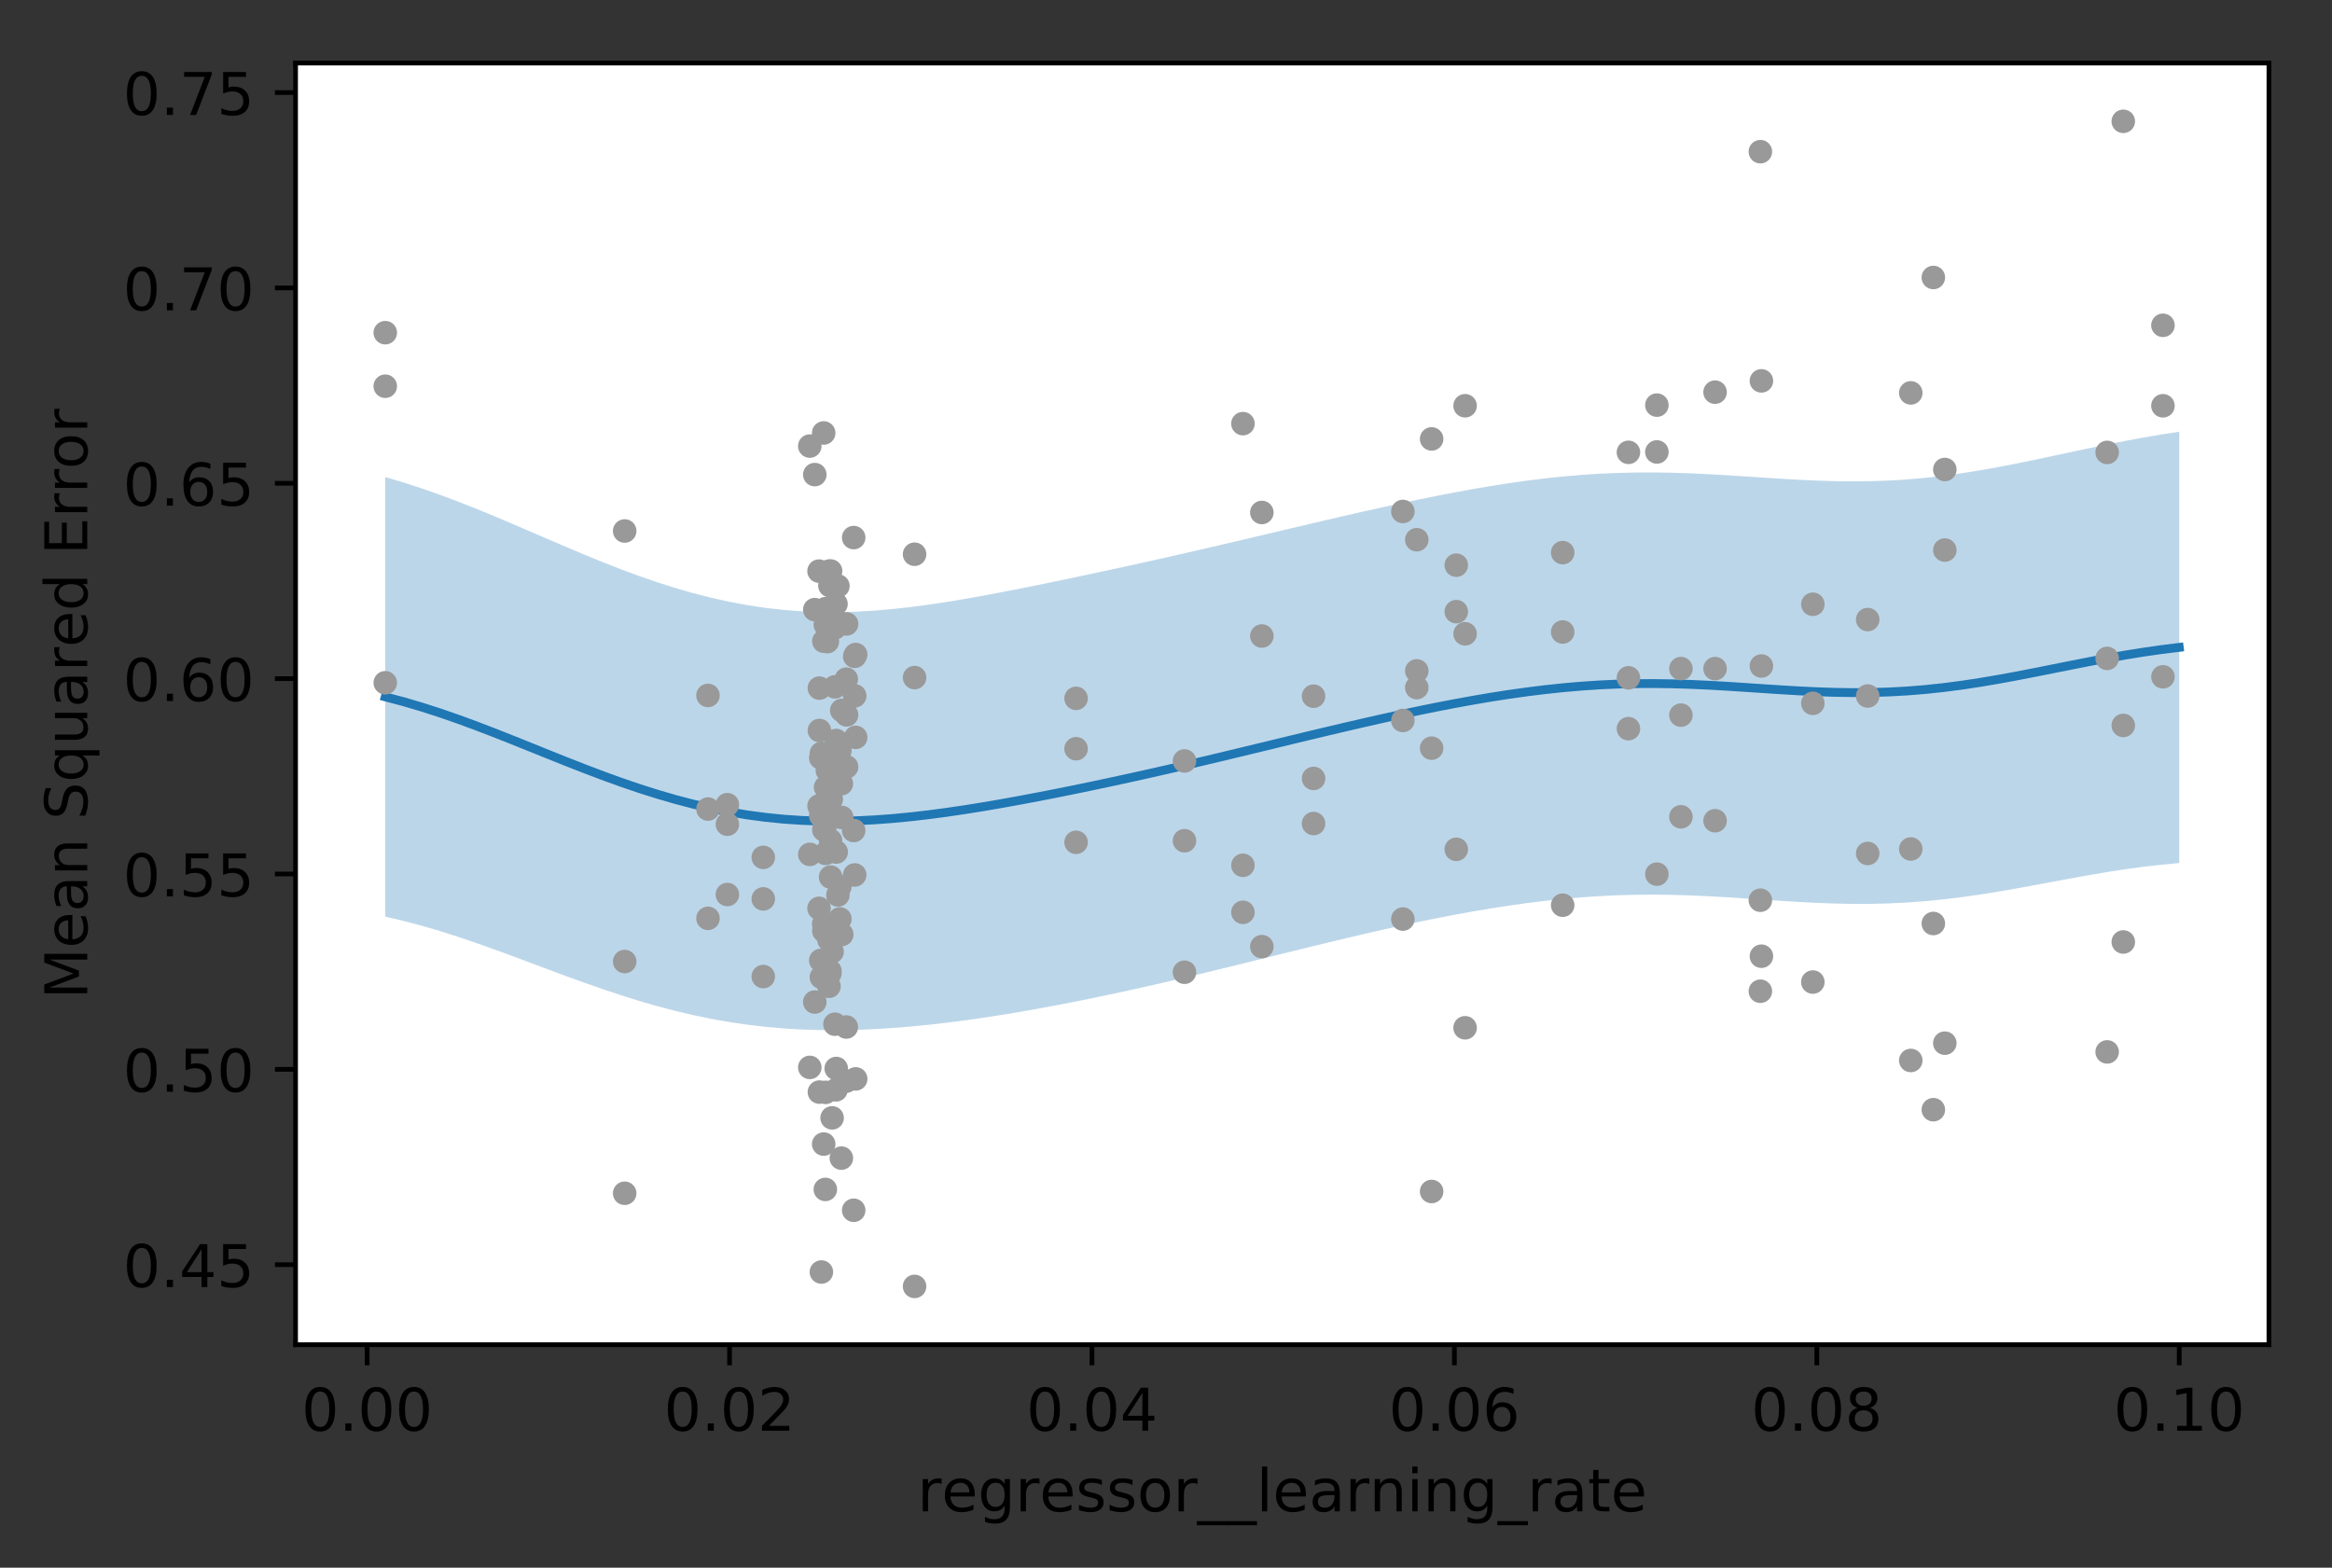 <?xml version="1.0" encoding="utf-8" standalone="no"?>
<!DOCTYPE svg PUBLIC "-//W3C//DTD SVG 1.1//EN"
  "http://www.w3.org/Graphics/SVG/1.1/DTD/svg11.dtd">
<!-- Created with matplotlib (https://matplotlib.org/) -->
<svg height="265.974pt" version="1.1" viewBox="0 0 395.644 265.974" width="395.644pt" xmlns="http://www.w3.org/2000/svg" xmlns:xlink="http://www.w3.org/1999/xlink">
 <rect x="0" y="0" width="395.644" height="265.974" fill="#333333" stroke="none"/>
 <defs>
  <style type="text/css">
*{stroke-linecap:butt;stroke-linejoin:round;}
  </style>
 </defs>
 <g id="figure_1">
  <g id="patch_1">
   <path d="M 0 265.974 
L 395.644 265.974 
L 395.644 0 
L 0 0 
z
" style="fill:none;"/>
  </g>
  <g id="axes_1">
   <g id="patch_2">
    <path d="M 50.144 228.14 
L 384.944 228.14 
L 384.944 10.7 
L 50.144 10.7 
z
" style="fill:#ffffff;"/>
   </g>
   <g id="PolyCollection_1">
    <path clip-path="url(#p67b099f89d)" d="M 65.362 155.52 
L 65.362 80.941 
L 68.436 81.851 
L 71.511 82.849 
L 74.585 83.928 
L 77.659 85.079 
L 80.734 86.293 
L 83.808 87.556 
L 86.883 88.856 
L 89.957 90.177 
L 93.031 91.504 
L 96.106 92.822 
L 99.18 94.116 
L 102.254 95.371 
L 105.329 96.575 
L 108.403 97.714 
L 111.478 98.777 
L 114.552 99.756 
L 117.626 100.642 
L 120.701 101.428 
L 123.775 102.109 
L 126.85 102.68 
L 129.924 103.14 
L 132.998 103.486 
L 136.073 103.72 
L 139.147 103.843 
L 142.221 103.86 
L 145.296 103.775 
L 148.37 103.596 
L 151.445 103.331 
L 154.519 102.99 
L 157.593 102.582 
L 160.668 102.118 
L 163.742 101.607 
L 166.816 101.059 
L 169.891 100.481 
L 172.965 99.88 
L 176.04 99.262 
L 179.114 98.63 
L 182.188 97.987 
L 185.263 97.336 
L 188.337 96.675 
L 191.412 96.007 
L 194.486 95.329 
L 197.56 94.642 
L 200.635 93.946 
L 203.709 93.24 
L 206.783 92.527 
L 209.858 91.806 
L 212.932 91.081 
L 216.007 90.353 
L 219.081 89.625 
L 222.155 88.899 
L 225.23 88.179 
L 228.304 87.468 
L 231.378 86.768 
L 234.453 86.083 
L 237.527 85.415 
L 240.602 84.767 
L 243.676 84.145 
L 246.75 83.55 
L 249.825 82.989 
L 252.899 82.465 
L 255.974 81.983 
L 259.048 81.549 
L 262.122 81.167 
L 265.197 80.842 
L 268.271 80.577 
L 271.345 80.376 
L 274.42 80.239 
L 277.494 80.167 
L 280.569 80.157 
L 283.643 80.204 
L 286.717 80.304 
L 289.792 80.447 
L 292.866 80.622 
L 295.94 80.818 
L 299.015 81.022 
L 302.089 81.22 
L 305.164 81.397 
L 308.238 81.539 
L 311.312 81.634 
L 314.387 81.669 
L 317.461 81.636 
L 320.535 81.527 
L 323.61 81.338 
L 326.684 81.067 
L 329.759 80.717 
L 332.833 80.292 
L 335.907 79.799 
L 338.982 79.249 
L 342.056 78.653 
L 345.131 78.023 
L 348.205 77.372 
L 351.279 76.714 
L 354.354 76.061 
L 357.428 75.426 
L 360.502 74.818 
L 363.577 74.248 
L 366.651 73.722 
L 369.726 73.245 
L 369.726 146.425 
L 369.726 146.425 
L 366.651 146.71 
L 363.577 147.066 
L 360.502 147.487 
L 357.428 147.964 
L 354.354 148.487 
L 351.279 149.041 
L 348.205 149.613 
L 345.131 150.187 
L 342.056 150.748 
L 338.982 151.28 
L 335.907 151.772 
L 332.833 152.21 
L 329.759 152.585 
L 326.684 152.89 
L 323.61 153.12 
L 320.535 153.273 
L 317.461 153.35 
L 314.387 153.356 
L 311.312 153.297 
L 308.238 153.183 
L 305.164 153.025 
L 302.089 152.837 
L 299.015 152.631 
L 295.94 152.423 
L 292.866 152.227 
L 289.792 152.054 
L 286.717 151.918 
L 283.643 151.827 
L 280.569 151.789 
L 277.494 151.81 
L 274.42 151.893 
L 271.345 152.039 
L 268.271 152.247 
L 265.197 152.515 
L 262.122 152.841 
L 259.048 153.221 
L 255.974 153.651 
L 252.899 154.128 
L 249.825 154.648 
L 246.75 155.208 
L 243.676 155.803 
L 240.602 156.431 
L 237.527 157.088 
L 234.453 157.77 
L 231.378 158.474 
L 228.304 159.197 
L 225.23 159.933 
L 222.155 160.682 
L 219.081 161.438 
L 216.007 162.198 
L 212.932 162.96 
L 209.858 163.719 
L 206.783 164.473 
L 203.709 165.217 
L 200.635 165.951 
L 197.56 166.669 
L 194.486 167.372 
L 191.412 168.056 
L 188.337 168.72 
L 185.263 169.362 
L 182.188 169.982 
L 179.114 170.577 
L 176.04 171.146 
L 172.965 171.687 
L 169.891 172.197 
L 166.816 172.673 
L 163.742 173.111 
L 160.668 173.509 
L 157.593 173.861 
L 154.519 174.164 
L 151.445 174.413 
L 148.37 174.602 
L 145.296 174.728 
L 142.221 174.785 
L 139.147 174.768 
L 136.073 174.671 
L 132.998 174.49 
L 129.924 174.222 
L 126.85 173.863 
L 123.775 173.412 
L 120.701 172.868 
L 117.626 172.231 
L 114.552 171.506 
L 111.478 170.696 
L 108.403 169.806 
L 105.329 168.845 
L 102.254 167.821 
L 99.18 166.746 
L 96.106 165.631 
L 93.031 164.491 
L 89.957 163.338 
L 86.883 162.19 
L 83.808 161.061 
L 80.734 159.968 
L 77.659 158.926 
L 74.585 157.948 
L 71.511 157.048 
L 68.436 156.236 
L 65.362 155.52 
z
" style="fill:#1f77b4;fill-opacity:0.3;"/>
   </g>
   <g id="matplotlib.axis_1">
    <g id="xtick_1">
     <g id="line2d_1">
      <defs>
       <path d="M 0 0 
L 0 3.5 
" id="m88d7c83721" style="stroke:#000000;stroke-width:0.8;"/>
      </defs>
      <g>
       <use style="stroke:#000000;stroke-width:0.8;" x="62.288" xlink:href="#m88d7c83721" y="228.14"/>
      </g>
     </g>
     <g id="text_1">
      <!-- 0.00 -->
      <defs>
       <path d="M 31.781 66.406 
Q 24.172 66.406 20.328 58.906 
Q 16.5 51.422 16.5 36.375 
Q 16.5 21.391 20.328 13.891 
Q 24.172 6.391 31.781 6.391 
Q 39.453 6.391 43.281 13.891 
Q 47.125 21.391 47.125 36.375 
Q 47.125 51.422 43.281 58.906 
Q 39.453 66.406 31.781 66.406 
z
M 31.781 74.219 
Q 44.047 74.219 50.516 64.516 
Q 56.984 54.828 56.984 36.375 
Q 56.984 17.969 50.516 8.266 
Q 44.047 -1.422 31.781 -1.422 
Q 19.531 -1.422 13.062 8.266 
Q 6.594 17.969 6.594 36.375 
Q 6.594 54.828 13.062 64.516 
Q 19.531 74.219 31.781 74.219 
z
" id="DejaVuSans-48"/>
       <path d="M 10.688 12.406 
L 21 12.406 
L 21 0 
L 10.688 0 
z
" id="DejaVuSans-46"/>
      </defs>
      <g transform="translate(51.155 242.738)scale(0.1 -0.1)">
       <use xlink:href="#DejaVuSans-48"/>
       <use x="63.623" xlink:href="#DejaVuSans-46"/>
       <use x="95.41" xlink:href="#DejaVuSans-48"/>
       <use x="159.033" xlink:href="#DejaVuSans-48"/>
      </g>
     </g>
    </g>
    <g id="xtick_2">
     <g id="line2d_2">
      <g>
       <use style="stroke:#000000;stroke-width:0.8;" x="123.775" xlink:href="#m88d7c83721" y="228.14"/>
      </g>
     </g>
     <g id="text_2">
      <!-- 0.02 -->
      <defs>
       <path d="M 19.188 8.297 
L 53.609 8.297 
L 53.609 0 
L 7.328 0 
L 7.328 8.297 
Q 12.938 14.109 22.625 23.891 
Q 32.328 33.688 34.812 36.531 
Q 39.547 41.844 41.422 45.531 
Q 43.312 49.219 43.312 52.781 
Q 43.312 58.594 39.234 62.25 
Q 35.156 65.922 28.609 65.922 
Q 23.969 65.922 18.812 64.312 
Q 13.672 62.703 7.812 59.422 
L 7.812 69.391 
Q 13.766 71.781 18.938 73 
Q 24.125 74.219 28.422 74.219 
Q 39.75 74.219 46.484 68.547 
Q 53.219 62.891 53.219 53.422 
Q 53.219 48.922 51.531 44.891 
Q 49.859 40.875 45.406 35.406 
Q 44.188 33.984 37.641 27.219 
Q 31.109 20.453 19.188 8.297 
z
" id="DejaVuSans-50"/>
      </defs>
      <g transform="translate(112.642 242.738)scale(0.1 -0.1)">
       <use xlink:href="#DejaVuSans-48"/>
       <use x="63.623" xlink:href="#DejaVuSans-46"/>
       <use x="95.41" xlink:href="#DejaVuSans-48"/>
       <use x="159.033" xlink:href="#DejaVuSans-50"/>
      </g>
     </g>
    </g>
    <g id="xtick_3">
     <g id="line2d_3">
      <g>
       <use style="stroke:#000000;stroke-width:0.8;" x="185.263" xlink:href="#m88d7c83721" y="228.14"/>
      </g>
     </g>
     <g id="text_3">
      <!-- 0.04 -->
      <defs>
       <path d="M 37.797 64.312 
L 12.891 25.391 
L 37.797 25.391 
z
M 35.203 72.906 
L 47.609 72.906 
L 47.609 25.391 
L 58.016 25.391 
L 58.016 17.188 
L 47.609 17.188 
L 47.609 0 
L 37.797 0 
L 37.797 17.188 
L 4.891 17.188 
L 4.891 26.703 
z
" id="DejaVuSans-52"/>
      </defs>
      <g transform="translate(174.13 242.738)scale(0.1 -0.1)">
       <use xlink:href="#DejaVuSans-48"/>
       <use x="63.623" xlink:href="#DejaVuSans-46"/>
       <use x="95.41" xlink:href="#DejaVuSans-48"/>
       <use x="159.033" xlink:href="#DejaVuSans-52"/>
      </g>
     </g>
    </g>
    <g id="xtick_4">
     <g id="line2d_4">
      <g>
       <use style="stroke:#000000;stroke-width:0.8;" x="246.75" xlink:href="#m88d7c83721" y="228.14"/>
      </g>
     </g>
     <g id="text_4">
      <!-- 0.06 -->
      <defs>
       <path d="M 33.016 40.375 
Q 26.375 40.375 22.484 35.828 
Q 18.609 31.297 18.609 23.391 
Q 18.609 15.531 22.484 10.953 
Q 26.375 6.391 33.016 6.391 
Q 39.656 6.391 43.531 10.953 
Q 47.406 15.531 47.406 23.391 
Q 47.406 31.297 43.531 35.828 
Q 39.656 40.375 33.016 40.375 
z
M 52.594 71.297 
L 52.594 62.312 
Q 48.875 64.062 45.094 64.984 
Q 41.312 65.922 37.594 65.922 
Q 27.828 65.922 22.672 59.328 
Q 17.531 52.734 16.797 39.406 
Q 19.672 43.656 24.016 45.922 
Q 28.375 48.188 33.594 48.188 
Q 44.578 48.188 50.953 41.516 
Q 57.328 34.859 57.328 23.391 
Q 57.328 12.156 50.688 5.359 
Q 44.047 -1.422 33.016 -1.422 
Q 20.359 -1.422 13.672 8.266 
Q 6.984 17.969 6.984 36.375 
Q 6.984 53.656 15.188 63.938 
Q 23.391 74.219 37.203 74.219 
Q 40.922 74.219 44.703 73.484 
Q 48.484 72.75 52.594 71.297 
z
" id="DejaVuSans-54"/>
      </defs>
      <g transform="translate(235.618 242.738)scale(0.1 -0.1)">
       <use xlink:href="#DejaVuSans-48"/>
       <use x="63.623" xlink:href="#DejaVuSans-46"/>
       <use x="95.41" xlink:href="#DejaVuSans-48"/>
       <use x="159.033" xlink:href="#DejaVuSans-54"/>
      </g>
     </g>
    </g>
    <g id="xtick_5">
     <g id="line2d_5">
      <g>
       <use style="stroke:#000000;stroke-width:0.8;" x="308.238" xlink:href="#m88d7c83721" y="228.14"/>
      </g>
     </g>
     <g id="text_5">
      <!-- 0.08 -->
      <defs>
       <path d="M 31.781 34.625 
Q 24.75 34.625 20.719 30.859 
Q 16.703 27.094 16.703 20.516 
Q 16.703 13.922 20.719 10.156 
Q 24.75 6.391 31.781 6.391 
Q 38.812 6.391 42.859 10.172 
Q 46.922 13.969 46.922 20.516 
Q 46.922 27.094 42.891 30.859 
Q 38.875 34.625 31.781 34.625 
z
M 21.922 38.812 
Q 15.578 40.375 12.031 44.719 
Q 8.5 49.078 8.5 55.328 
Q 8.5 64.062 14.719 69.141 
Q 20.953 74.219 31.781 74.219 
Q 42.672 74.219 48.875 69.141 
Q 55.078 64.062 55.078 55.328 
Q 55.078 49.078 51.531 44.719 
Q 48 40.375 41.703 38.812 
Q 48.828 37.156 52.797 32.312 
Q 56.781 27.484 56.781 20.516 
Q 56.781 9.906 50.312 4.234 
Q 43.844 -1.422 31.781 -1.422 
Q 19.734 -1.422 13.25 4.234 
Q 6.781 9.906 6.781 20.516 
Q 6.781 27.484 10.781 32.312 
Q 14.797 37.156 21.922 38.812 
z
M 18.312 54.391 
Q 18.312 48.734 21.844 45.562 
Q 25.391 42.391 31.781 42.391 
Q 38.141 42.391 41.719 45.562 
Q 45.312 48.734 45.312 54.391 
Q 45.312 60.062 41.719 63.234 
Q 38.141 66.406 31.781 66.406 
Q 25.391 66.406 21.844 63.234 
Q 18.312 60.062 18.312 54.391 
z
" id="DejaVuSans-56"/>
      </defs>
      <g transform="translate(297.105 242.738)scale(0.1 -0.1)">
       <use xlink:href="#DejaVuSans-48"/>
       <use x="63.623" xlink:href="#DejaVuSans-46"/>
       <use x="95.41" xlink:href="#DejaVuSans-48"/>
       <use x="159.033" xlink:href="#DejaVuSans-56"/>
      </g>
     </g>
    </g>
    <g id="xtick_6">
     <g id="line2d_6">
      <g>
       <use style="stroke:#000000;stroke-width:0.8;" x="369.726" xlink:href="#m88d7c83721" y="228.14"/>
      </g>
     </g>
     <g id="text_6">
      <!-- 0.10 -->
      <defs>
       <path d="M 12.406 8.297 
L 28.516 8.297 
L 28.516 63.922 
L 10.984 60.406 
L 10.984 69.391 
L 28.422 72.906 
L 38.281 72.906 
L 38.281 8.297 
L 54.391 8.297 
L 54.391 0 
L 12.406 0 
z
" id="DejaVuSans-49"/>
      </defs>
      <g transform="translate(358.593 242.738)scale(0.1 -0.1)">
       <use xlink:href="#DejaVuSans-48"/>
       <use x="63.623" xlink:href="#DejaVuSans-46"/>
       <use x="95.41" xlink:href="#DejaVuSans-49"/>
       <use x="159.033" xlink:href="#DejaVuSans-48"/>
      </g>
     </g>
    </g>
    <g id="text_7">
     <!-- regressor__learning_rate -->
     <defs>
      <path d="M 41.109 46.297 
Q 39.594 47.172 37.812 47.578 
Q 36.031 48 33.891 48 
Q 26.266 48 22.188 43.047 
Q 18.109 38.094 18.109 28.812 
L 18.109 0 
L 9.078 0 
L 9.078 54.688 
L 18.109 54.688 
L 18.109 46.188 
Q 20.953 51.172 25.484 53.578 
Q 30.031 56 36.531 56 
Q 37.453 56 38.578 55.875 
Q 39.703 55.766 41.062 55.516 
z
" id="DejaVuSans-114"/>
      <path d="M 56.203 29.594 
L 56.203 25.203 
L 14.891 25.203 
Q 15.484 15.922 20.484 11.062 
Q 25.484 6.203 34.422 6.203 
Q 39.594 6.203 44.453 7.469 
Q 49.312 8.734 54.109 11.281 
L 54.109 2.781 
Q 49.266 0.734 44.188 -0.344 
Q 39.109 -1.422 33.891 -1.422 
Q 20.797 -1.422 13.156 6.188 
Q 5.516 13.812 5.516 26.812 
Q 5.516 40.234 12.766 48.109 
Q 20.016 56 32.328 56 
Q 43.359 56 49.781 48.891 
Q 56.203 41.797 56.203 29.594 
z
M 47.219 32.234 
Q 47.125 39.594 43.094 43.984 
Q 39.062 48.391 32.422 48.391 
Q 24.906 48.391 20.391 44.141 
Q 15.875 39.891 15.188 32.172 
z
" id="DejaVuSans-101"/>
      <path d="M 45.406 27.984 
Q 45.406 37.75 41.375 43.109 
Q 37.359 48.484 30.078 48.484 
Q 22.859 48.484 18.828 43.109 
Q 14.797 37.75 14.797 27.984 
Q 14.797 18.266 18.828 12.891 
Q 22.859 7.516 30.078 7.516 
Q 37.359 7.516 41.375 12.891 
Q 45.406 18.266 45.406 27.984 
z
M 54.391 6.781 
Q 54.391 -7.172 48.188 -13.984 
Q 42 -20.797 29.203 -20.797 
Q 24.469 -20.797 20.266 -20.094 
Q 16.062 -19.391 12.109 -17.922 
L 12.109 -9.188 
Q 16.062 -11.328 19.922 -12.344 
Q 23.781 -13.375 27.781 -13.375 
Q 36.625 -13.375 41.016 -8.766 
Q 45.406 -4.156 45.406 5.172 
L 45.406 9.625 
Q 42.625 4.781 38.281 2.391 
Q 33.938 0 27.875 0 
Q 17.828 0 11.672 7.656 
Q 5.516 15.328 5.516 27.984 
Q 5.516 40.672 11.672 48.328 
Q 17.828 56 27.875 56 
Q 33.938 56 38.281 53.609 
Q 42.625 51.219 45.406 46.391 
L 45.406 54.688 
L 54.391 54.688 
z
" id="DejaVuSans-103"/>
      <path d="M 44.281 53.078 
L 44.281 44.578 
Q 40.484 46.531 36.375 47.5 
Q 32.281 48.484 27.875 48.484 
Q 21.188 48.484 17.844 46.438 
Q 14.5 44.391 14.5 40.281 
Q 14.5 37.156 16.891 35.375 
Q 19.281 33.594 26.516 31.984 
L 29.594 31.297 
Q 39.156 29.25 43.188 25.516 
Q 47.219 21.781 47.219 15.094 
Q 47.219 7.469 41.188 3.016 
Q 35.156 -1.422 24.609 -1.422 
Q 20.219 -1.422 15.453 -0.562 
Q 10.688 0.297 5.422 2 
L 5.422 11.281 
Q 10.406 8.688 15.234 7.391 
Q 20.062 6.109 24.812 6.109 
Q 31.156 6.109 34.562 8.281 
Q 37.984 10.453 37.984 14.406 
Q 37.984 18.062 35.516 20.016 
Q 33.062 21.969 24.703 23.781 
L 21.578 24.516 
Q 13.234 26.266 9.516 29.906 
Q 5.812 33.547 5.812 39.891 
Q 5.812 47.609 11.281 51.797 
Q 16.75 56 26.812 56 
Q 31.781 56 36.172 55.266 
Q 40.578 54.547 44.281 53.078 
z
" id="DejaVuSans-115"/>
      <path d="M 30.609 48.391 
Q 23.391 48.391 19.188 42.75 
Q 14.984 37.109 14.984 27.297 
Q 14.984 17.484 19.156 11.844 
Q 23.344 6.203 30.609 6.203 
Q 37.797 6.203 41.984 11.859 
Q 46.188 17.531 46.188 27.297 
Q 46.188 37.016 41.984 42.703 
Q 37.797 48.391 30.609 48.391 
z
M 30.609 56 
Q 42.328 56 49.016 48.375 
Q 55.719 40.766 55.719 27.297 
Q 55.719 13.875 49.016 6.219 
Q 42.328 -1.422 30.609 -1.422 
Q 18.844 -1.422 12.172 6.219 
Q 5.516 13.875 5.516 27.297 
Q 5.516 40.766 12.172 48.375 
Q 18.844 56 30.609 56 
z
" id="DejaVuSans-111"/>
      <path d="M 50.984 -16.609 
L 50.984 -23.578 
L -0.984 -23.578 
L -0.984 -16.609 
z
" id="DejaVuSans-95"/>
      <path d="M 9.422 75.984 
L 18.406 75.984 
L 18.406 0 
L 9.422 0 
z
" id="DejaVuSans-108"/>
      <path d="M 34.281 27.484 
Q 23.391 27.484 19.188 25 
Q 14.984 22.516 14.984 16.5 
Q 14.984 11.719 18.141 8.906 
Q 21.297 6.109 26.703 6.109 
Q 34.188 6.109 38.703 11.406 
Q 43.219 16.703 43.219 25.484 
L 43.219 27.484 
z
M 52.203 31.203 
L 52.203 0 
L 43.219 0 
L 43.219 8.297 
Q 40.141 3.328 35.547 0.953 
Q 30.953 -1.422 24.312 -1.422 
Q 15.922 -1.422 10.953 3.297 
Q 6 8.016 6 15.922 
Q 6 25.141 12.172 29.828 
Q 18.359 34.516 30.609 34.516 
L 43.219 34.516 
L 43.219 35.406 
Q 43.219 41.609 39.141 45 
Q 35.062 48.391 27.688 48.391 
Q 23 48.391 18.547 47.266 
Q 14.109 46.141 10.016 43.891 
L 10.016 52.203 
Q 14.938 54.109 19.578 55.047 
Q 24.219 56 28.609 56 
Q 40.484 56 46.344 49.844 
Q 52.203 43.703 52.203 31.203 
z
" id="DejaVuSans-97"/>
      <path d="M 54.891 33.016 
L 54.891 0 
L 45.906 0 
L 45.906 32.719 
Q 45.906 40.484 42.875 44.328 
Q 39.844 48.188 33.797 48.188 
Q 26.516 48.188 22.312 43.547 
Q 18.109 38.922 18.109 30.906 
L 18.109 0 
L 9.078 0 
L 9.078 54.688 
L 18.109 54.688 
L 18.109 46.188 
Q 21.344 51.125 25.703 53.562 
Q 30.078 56 35.797 56 
Q 45.219 56 50.047 50.172 
Q 54.891 44.344 54.891 33.016 
z
" id="DejaVuSans-110"/>
      <path d="M 9.422 54.688 
L 18.406 54.688 
L 18.406 0 
L 9.422 0 
z
M 9.422 75.984 
L 18.406 75.984 
L 18.406 64.594 
L 9.422 64.594 
z
" id="DejaVuSans-105"/>
      <path d="M 18.312 70.219 
L 18.312 54.688 
L 36.812 54.688 
L 36.812 47.703 
L 18.312 47.703 
L 18.312 18.016 
Q 18.312 11.328 20.141 9.422 
Q 21.969 7.516 27.594 7.516 
L 36.812 7.516 
L 36.812 0 
L 27.594 0 
Q 17.188 0 13.234 3.875 
Q 9.281 7.766 9.281 18.016 
L 9.281 47.703 
L 2.688 47.703 
L 2.688 54.688 
L 9.281 54.688 
L 9.281 70.219 
z
" id="DejaVuSans-116"/>
     </defs>
     <g transform="translate(155.643 256.417)scale(0.1 -0.1)">
      <use xlink:href="#DejaVuSans-114"/>
      <use x="41.082" xlink:href="#DejaVuSans-101"/>
      <use x="102.605" xlink:href="#DejaVuSans-103"/>
      <use x="166.082" xlink:href="#DejaVuSans-114"/>
      <use x="207.164" xlink:href="#DejaVuSans-101"/>
      <use x="268.688" xlink:href="#DejaVuSans-115"/>
      <use x="320.787" xlink:href="#DejaVuSans-115"/>
      <use x="372.887" xlink:href="#DejaVuSans-111"/>
      <use x="434.068" xlink:href="#DejaVuSans-114"/>
      <use x="475.182" xlink:href="#DejaVuSans-95"/>
      <use x="525.182" xlink:href="#DejaVuSans-95"/>
      <use x="575.182" xlink:href="#DejaVuSans-108"/>
      <use x="602.965" xlink:href="#DejaVuSans-101"/>
      <use x="664.488" xlink:href="#DejaVuSans-97"/>
      <use x="725.768" xlink:href="#DejaVuSans-114"/>
      <use x="766.865" xlink:href="#DejaVuSans-110"/>
      <use x="830.244" xlink:href="#DejaVuSans-105"/>
      <use x="858.027" xlink:href="#DejaVuSans-110"/>
      <use x="921.406" xlink:href="#DejaVuSans-103"/>
      <use x="984.883" xlink:href="#DejaVuSans-95"/>
      <use x="1034.883" xlink:href="#DejaVuSans-114"/>
      <use x="1075.996" xlink:href="#DejaVuSans-97"/>
      <use x="1137.275" xlink:href="#DejaVuSans-116"/>
      <use x="1176.484" xlink:href="#DejaVuSans-101"/>
     </g>
    </g>
   </g>
   <g id="matplotlib.axis_2">
    <g id="ytick_1">
     <g id="line2d_7">
      <defs>
       <path d="M 0 0 
L -3.5 0 
" id="mb6314d1a47" style="stroke:#000000;stroke-width:0.8;"/>
      </defs>
      <g>
       <use style="stroke:#000000;stroke-width:0.8;" x="50.144" xlink:href="#mb6314d1a47" y="214.571"/>
      </g>
     </g>
     <g id="text_8">
      <!-- 0.45 -->
      <defs>
       <path d="M 10.797 72.906 
L 49.516 72.906 
L 49.516 64.594 
L 19.828 64.594 
L 19.828 46.734 
Q 21.969 47.469 24.109 47.828 
Q 26.266 48.188 28.422 48.188 
Q 40.625 48.188 47.75 41.5 
Q 54.891 34.812 54.891 23.391 
Q 54.891 11.625 47.562 5.094 
Q 40.234 -1.422 26.906 -1.422 
Q 22.312 -1.422 17.547 -0.641 
Q 12.797 0.141 7.719 1.703 
L 7.719 11.625 
Q 12.109 9.234 16.797 8.062 
Q 21.484 6.891 26.703 6.891 
Q 35.156 6.891 40.078 11.328 
Q 45.016 15.766 45.016 23.391 
Q 45.016 31 40.078 35.438 
Q 35.156 39.891 26.703 39.891 
Q 22.75 39.891 18.812 39.016 
Q 14.891 38.141 10.797 36.281 
z
" id="DejaVuSans-53"/>
      </defs>
      <g transform="translate(20.878 218.37)scale(0.1 -0.1)">
       <use xlink:href="#DejaVuSans-48"/>
       <use x="63.623" xlink:href="#DejaVuSans-46"/>
       <use x="95.41" xlink:href="#DejaVuSans-52"/>
       <use x="159.033" xlink:href="#DejaVuSans-53"/>
      </g>
     </g>
    </g>
    <g id="ytick_2">
     <g id="line2d_8">
      <g>
       <use style="stroke:#000000;stroke-width:0.8;" x="50.144" xlink:href="#mb6314d1a47" y="181.426"/>
      </g>
     </g>
     <g id="text_9">
      <!-- 0.50 -->
      <g transform="translate(20.878 185.226)scale(0.1 -0.1)">
       <use xlink:href="#DejaVuSans-48"/>
       <use x="63.623" xlink:href="#DejaVuSans-46"/>
       <use x="95.41" xlink:href="#DejaVuSans-53"/>
       <use x="159.033" xlink:href="#DejaVuSans-48"/>
      </g>
     </g>
    </g>
    <g id="ytick_3">
     <g id="line2d_9">
      <g>
       <use style="stroke:#000000;stroke-width:0.8;" x="50.144" xlink:href="#mb6314d1a47" y="148.282"/>
      </g>
     </g>
     <g id="text_10">
      <!-- 0.55 -->
      <g transform="translate(20.878 152.081)scale(0.1 -0.1)">
       <use xlink:href="#DejaVuSans-48"/>
       <use x="63.623" xlink:href="#DejaVuSans-46"/>
       <use x="95.41" xlink:href="#DejaVuSans-53"/>
       <use x="159.033" xlink:href="#DejaVuSans-53"/>
      </g>
     </g>
    </g>
    <g id="ytick_4">
     <g id="line2d_10">
      <g>
       <use style="stroke:#000000;stroke-width:0.8;" x="50.144" xlink:href="#mb6314d1a47" y="115.138"/>
      </g>
     </g>
     <g id="text_11">
      <!-- 0.60 -->
      <g transform="translate(20.878 118.937)scale(0.1 -0.1)">
       <use xlink:href="#DejaVuSans-48"/>
       <use x="63.623" xlink:href="#DejaVuSans-46"/>
       <use x="95.41" xlink:href="#DejaVuSans-54"/>
       <use x="159.033" xlink:href="#DejaVuSans-48"/>
      </g>
     </g>
    </g>
    <g id="ytick_5">
     <g id="line2d_11">
      <g>
       <use style="stroke:#000000;stroke-width:0.8;" x="50.144" xlink:href="#mb6314d1a47" y="81.993"/>
      </g>
     </g>
     <g id="text_12">
      <!-- 0.65 -->
      <g transform="translate(20.878 85.792)scale(0.1 -0.1)">
       <use xlink:href="#DejaVuSans-48"/>
       <use x="63.623" xlink:href="#DejaVuSans-46"/>
       <use x="95.41" xlink:href="#DejaVuSans-54"/>
       <use x="159.033" xlink:href="#DejaVuSans-53"/>
      </g>
     </g>
    </g>
    <g id="ytick_6">
     <g id="line2d_12">
      <g>
       <use style="stroke:#000000;stroke-width:0.8;" x="50.144" xlink:href="#mb6314d1a47" y="48.849"/>
      </g>
     </g>
     <g id="text_13">
      <!-- 0.70 -->
      <defs>
       <path d="M 8.203 72.906 
L 55.078 72.906 
L 55.078 68.703 
L 28.609 0 
L 18.312 0 
L 43.219 64.594 
L 8.203 64.594 
z
" id="DejaVuSans-55"/>
      </defs>
      <g transform="translate(20.878 52.648)scale(0.1 -0.1)">
       <use xlink:href="#DejaVuSans-48"/>
       <use x="63.623" xlink:href="#DejaVuSans-46"/>
       <use x="95.41" xlink:href="#DejaVuSans-55"/>
       <use x="159.033" xlink:href="#DejaVuSans-48"/>
      </g>
     </g>
    </g>
    <g id="ytick_7">
     <g id="line2d_13">
      <g>
       <use style="stroke:#000000;stroke-width:0.8;" x="50.144" xlink:href="#mb6314d1a47" y="15.704"/>
      </g>
     </g>
     <g id="text_14">
      <!-- 0.75 -->
      <g transform="translate(20.878 19.503)scale(0.1 -0.1)">
       <use xlink:href="#DejaVuSans-48"/>
       <use x="63.623" xlink:href="#DejaVuSans-46"/>
       <use x="95.41" xlink:href="#DejaVuSans-55"/>
       <use x="159.033" xlink:href="#DejaVuSans-53"/>
      </g>
     </g>
    </g>
    <g id="text_15">
     <!-- Mean Squared Error -->
     <defs>
      <path d="M 9.812 72.906 
L 24.516 72.906 
L 43.109 23.297 
L 61.812 72.906 
L 76.516 72.906 
L 76.516 0 
L 66.891 0 
L 66.891 64.016 
L 48.094 14.016 
L 38.188 14.016 
L 19.391 64.016 
L 19.391 0 
L 9.812 0 
z
" id="DejaVuSans-77"/>
      <path id="DejaVuSans-32"/>
      <path d="M 53.516 70.516 
L 53.516 60.891 
Q 47.906 63.578 42.922 64.891 
Q 37.938 66.219 33.297 66.219 
Q 25.25 66.219 20.875 63.094 
Q 16.5 59.969 16.5 54.203 
Q 16.5 49.359 19.406 46.891 
Q 22.312 44.438 30.422 42.922 
L 36.375 41.703 
Q 47.406 39.594 52.656 34.297 
Q 57.906 29 57.906 20.125 
Q 57.906 9.516 50.797 4.047 
Q 43.703 -1.422 29.984 -1.422 
Q 24.812 -1.422 18.969 -0.25 
Q 13.141 0.922 6.891 3.219 
L 6.891 13.375 
Q 12.891 10.016 18.656 8.297 
Q 24.422 6.594 29.984 6.594 
Q 38.422 6.594 43.016 9.906 
Q 47.609 13.234 47.609 19.391 
Q 47.609 24.75 44.312 27.781 
Q 41.016 30.812 33.5 32.328 
L 27.484 33.5 
Q 16.453 35.688 11.516 40.375 
Q 6.594 45.062 6.594 53.422 
Q 6.594 63.094 13.406 68.656 
Q 20.219 74.219 32.172 74.219 
Q 37.312 74.219 42.625 73.281 
Q 47.953 72.359 53.516 70.516 
z
" id="DejaVuSans-83"/>
      <path d="M 14.797 27.297 
Q 14.797 17.391 18.875 11.75 
Q 22.953 6.109 30.078 6.109 
Q 37.203 6.109 41.297 11.75 
Q 45.406 17.391 45.406 27.297 
Q 45.406 37.203 41.297 42.844 
Q 37.203 48.484 30.078 48.484 
Q 22.953 48.484 18.875 42.844 
Q 14.797 37.203 14.797 27.297 
z
M 45.406 8.203 
Q 42.578 3.328 38.25 0.953 
Q 33.938 -1.422 27.875 -1.422 
Q 17.969 -1.422 11.734 6.484 
Q 5.516 14.406 5.516 27.297 
Q 5.516 40.188 11.734 48.094 
Q 17.969 56 27.875 56 
Q 33.938 56 38.25 53.625 
Q 42.578 51.266 45.406 46.391 
L 45.406 54.688 
L 54.391 54.688 
L 54.391 -20.797 
L 45.406 -20.797 
z
" id="DejaVuSans-113"/>
      <path d="M 8.5 21.578 
L 8.5 54.688 
L 17.484 54.688 
L 17.484 21.922 
Q 17.484 14.156 20.5 10.266 
Q 23.531 6.391 29.594 6.391 
Q 36.859 6.391 41.078 11.031 
Q 45.312 15.672 45.312 23.688 
L 45.312 54.688 
L 54.297 54.688 
L 54.297 0 
L 45.312 0 
L 45.312 8.406 
Q 42.047 3.422 37.719 1 
Q 33.406 -1.422 27.688 -1.422 
Q 18.266 -1.422 13.375 4.438 
Q 8.5 10.297 8.5 21.578 
z
M 31.109 56 
z
" id="DejaVuSans-117"/>
      <path d="M 45.406 46.391 
L 45.406 75.984 
L 54.391 75.984 
L 54.391 0 
L 45.406 0 
L 45.406 8.203 
Q 42.578 3.328 38.25 0.953 
Q 33.938 -1.422 27.875 -1.422 
Q 17.969 -1.422 11.734 6.484 
Q 5.516 14.406 5.516 27.297 
Q 5.516 40.188 11.734 48.094 
Q 17.969 56 27.875 56 
Q 33.938 56 38.25 53.625 
Q 42.578 51.266 45.406 46.391 
z
M 14.797 27.297 
Q 14.797 17.391 18.875 11.75 
Q 22.953 6.109 30.078 6.109 
Q 37.203 6.109 41.297 11.75 
Q 45.406 17.391 45.406 27.297 
Q 45.406 37.203 41.297 42.844 
Q 37.203 48.484 30.078 48.484 
Q 22.953 48.484 18.875 42.844 
Q 14.797 37.203 14.797 27.297 
z
" id="DejaVuSans-100"/>
      <path d="M 9.812 72.906 
L 55.906 72.906 
L 55.906 64.594 
L 19.672 64.594 
L 19.672 43.016 
L 54.391 43.016 
L 54.391 34.719 
L 19.672 34.719 
L 19.672 8.297 
L 56.781 8.297 
L 56.781 0 
L 9.812 0 
z
" id="DejaVuSans-69"/>
     </defs>
     <g transform="translate(14.798 169.49)rotate(-90)scale(0.1 -0.1)">
      <use xlink:href="#DejaVuSans-77"/>
      <use x="86.279" xlink:href="#DejaVuSans-101"/>
      <use x="147.803" xlink:href="#DejaVuSans-97"/>
      <use x="209.082" xlink:href="#DejaVuSans-110"/>
      <use x="272.461" xlink:href="#DejaVuSans-32"/>
      <use x="304.248" xlink:href="#DejaVuSans-83"/>
      <use x="367.725" xlink:href="#DejaVuSans-113"/>
      <use x="431.201" xlink:href="#DejaVuSans-117"/>
      <use x="494.58" xlink:href="#DejaVuSans-97"/>
      <use x="555.859" xlink:href="#DejaVuSans-114"/>
      <use x="596.941" xlink:href="#DejaVuSans-101"/>
      <use x="658.465" xlink:href="#DejaVuSans-100"/>
      <use x="721.941" xlink:href="#DejaVuSans-32"/>
      <use x="753.729" xlink:href="#DejaVuSans-69"/>
      <use x="816.912" xlink:href="#DejaVuSans-114"/>
      <use x="858.01" xlink:href="#DejaVuSans-114"/>
      <use x="899.092" xlink:href="#DejaVuSans-111"/>
      <use x="960.273" xlink:href="#DejaVuSans-114"/>
     </g>
    </g>
   </g>
   <g id="line2d_14">
    <path clip-path="url(#p67b099f89d)" d="M 65.362 118.23 
L 68.436 119.044 
L 71.511 119.949 
L 74.585 120.938 
L 77.659 122.002 
L 80.734 123.13 
L 83.808 124.309 
L 86.883 125.523 
L 89.957 126.758 
L 93.031 127.997 
L 96.106 129.227 
L 99.18 130.431 
L 102.254 131.596 
L 105.329 132.71 
L 108.403 133.76 
L 111.478 134.736 
L 114.552 135.631 
L 117.626 136.437 
L 120.701 137.148 
L 123.775 137.76 
L 126.85 138.272 
L 129.924 138.681 
L 132.998 138.988 
L 136.073 139.195 
L 139.147 139.305 
L 142.221 139.322 
L 145.296 139.252 
L 148.37 139.099 
L 151.445 138.872 
L 154.519 138.577 
L 157.593 138.221 
L 160.668 137.813 
L 163.742 137.359 
L 166.816 136.866 
L 169.891 136.339 
L 172.965 135.783 
L 176.04 135.204 
L 179.114 134.604 
L 182.188 133.985 
L 185.263 133.349 
L 188.337 132.697 
L 191.412 132.031 
L 194.486 131.35 
L 197.56 130.656 
L 200.635 129.948 
L 203.709 129.229 
L 206.783 128.5 
L 209.858 127.763 
L 212.932 127.02 
L 216.007 126.275 
L 219.081 125.531 
L 222.155 124.79 
L 225.23 124.056 
L 228.304 123.332 
L 231.378 122.621 
L 234.453 121.926 
L 237.527 121.251 
L 240.602 120.599 
L 243.676 119.974 
L 246.75 119.379 
L 249.825 118.819 
L 252.899 118.296 
L 255.974 117.817 
L 259.048 117.385 
L 262.122 117.004 
L 265.197 116.678 
L 268.271 116.412 
L 271.345 116.207 
L 274.42 116.066 
L 277.494 115.989 
L 280.569 115.973 
L 283.643 116.016 
L 286.717 116.111 
L 289.792 116.25 
L 292.866 116.424 
L 295.94 116.621 
L 299.015 116.827 
L 302.089 117.028 
L 305.164 117.211 
L 308.238 117.361 
L 311.312 117.466 
L 314.387 117.513 
L 317.461 117.493 
L 320.535 117.4 
L 323.61 117.229 
L 326.684 116.979 
L 329.759 116.651 
L 332.833 116.251 
L 335.907 115.786 
L 338.982 115.265 
L 342.056 114.7 
L 345.131 114.105 
L 348.205 113.492 
L 351.279 112.877 
L 354.354 112.274 
L 357.428 111.695 
L 360.502 111.152 
L 363.577 110.657 
L 366.651 110.216 
L 369.726 109.835 
" style="fill:none;stroke:#1f77b4;stroke-linecap:square;stroke-width:1.5;"/>
   </g>
   <g id="line2d_15">
    <defs>
     <path d="M 0 1.5 
C 0.398 1.5 0.779 1.342 1.061 1.061 
C 1.342 0.779 1.5 0.398 1.5 0 
C 1.5 -0.398 1.342 -0.779 1.061 -1.061 
C 0.779 -1.342 0.398 -1.5 0 -1.5 
C -0.398 -1.5 -0.779 -1.342 -1.061 -1.061 
C -1.342 -0.779 -1.5 -0.398 -1.5 0 
C -1.5 0.398 -1.342 0.779 -1.061 1.061 
C -0.779 1.342 -0.398 1.5 0 1.5 
z
" id="mf1955c2480" style="stroke:#999999;"/>
    </defs>
    <g clip-path="url(#p67b099f89d)">
     <use style="fill:#999999;stroke:#999999;" x="242.889" xlink:href="#mf1955c2480" y="202.15"/>
    </g>
   </g>
   <g id="line2d_16">
    <g clip-path="url(#p67b099f89d)">
     <use style="fill:#999999;stroke:#999999;" x="242.889" xlink:href="#mf1955c2480" y="74.468"/>
    </g>
   </g>
   <g id="line2d_17">
    <g clip-path="url(#p67b099f89d)">
     <use style="fill:#999999;stroke:#999999;" x="242.889" xlink:href="#mf1955c2480" y="126.934"/>
    </g>
   </g>
   <g id="line2d_18">
    <g clip-path="url(#p67b099f89d)">
     <use style="fill:#999999;stroke:#999999;" x="366.963" xlink:href="#mf1955c2480" y="55.191"/>
    </g>
   </g>
   <g id="line2d_19">
    <g clip-path="url(#p67b099f89d)">
     <use style="fill:#999999;stroke:#999999;" x="366.963" xlink:href="#mf1955c2480" y="68.845"/>
    </g>
   </g>
   <g id="line2d_20">
    <g clip-path="url(#p67b099f89d)">
     <use style="fill:#999999;stroke:#999999;" x="366.963" xlink:href="#mf1955c2480" y="114.828"/>
    </g>
   </g>
   <g id="line2d_21">
    <g clip-path="url(#p67b099f89d)">
     <use style="fill:#999999;stroke:#999999;" x="200.958" xlink:href="#mf1955c2480" y="142.641"/>
    </g>
   </g>
   <g id="line2d_22">
    <g clip-path="url(#p67b099f89d)">
     <use style="fill:#999999;stroke:#999999;" x="200.958" xlink:href="#mf1955c2480" y="164.951"/>
    </g>
   </g>
   <g id="line2d_23">
    <g clip-path="url(#p67b099f89d)">
     <use style="fill:#999999;stroke:#999999;" x="200.958" xlink:href="#mf1955c2480" y="129.106"/>
    </g>
   </g>
   <g id="line2d_24">
    <g clip-path="url(#p67b099f89d)">
     <use style="fill:#999999;stroke:#999999;" x="307.563" xlink:href="#mf1955c2480" y="166.616"/>
    </g>
   </g>
   <g id="line2d_25">
    <g clip-path="url(#p67b099f89d)">
     <use style="fill:#999999;stroke:#999999;" x="307.563" xlink:href="#mf1955c2480" y="119.328"/>
    </g>
   </g>
   <g id="line2d_26">
    <g clip-path="url(#p67b099f89d)">
     <use style="fill:#999999;stroke:#999999;" x="307.563" xlink:href="#mf1955c2480" y="102.521"/>
    </g>
   </g>
   <g id="line2d_27">
    <g clip-path="url(#p67b099f89d)">
     <use style="fill:#999999;stroke:#999999;" x="357.498" xlink:href="#mf1955c2480" y="111.706"/>
    </g>
   </g>
   <g id="line2d_28">
    <g clip-path="url(#p67b099f89d)">
     <use style="fill:#999999;stroke:#999999;" x="357.498" xlink:href="#mf1955c2480" y="76.76"/>
    </g>
   </g>
   <g id="line2d_29">
    <g clip-path="url(#p67b099f89d)">
     <use style="fill:#999999;stroke:#999999;" x="357.498" xlink:href="#mf1955c2480" y="178.47"/>
    </g>
   </g>
   <g id="line2d_30">
    <g clip-path="url(#p67b099f89d)">
     <use style="fill:#999999;stroke:#999999;" x="290.976" xlink:href="#mf1955c2480" y="66.535"/>
    </g>
   </g>
   <g id="line2d_31">
    <g clip-path="url(#p67b099f89d)">
     <use style="fill:#999999;stroke:#999999;" x="290.976" xlink:href="#mf1955c2480" y="113.44"/>
    </g>
   </g>
   <g id="line2d_32">
    <g clip-path="url(#p67b099f89d)">
     <use style="fill:#999999;stroke:#999999;" x="290.976" xlink:href="#mf1955c2480" y="139.246"/>
    </g>
   </g>
   <g id="line2d_33">
    <g clip-path="url(#p67b099f89d)">
     <use style="fill:#999999;stroke:#999999;" x="276.278" xlink:href="#mf1955c2480" y="114.999"/>
    </g>
   </g>
   <g id="line2d_34">
    <g clip-path="url(#p67b099f89d)">
     <use style="fill:#999999;stroke:#999999;" x="276.278" xlink:href="#mf1955c2480" y="123.627"/>
    </g>
   </g>
   <g id="line2d_35">
    <g clip-path="url(#p67b099f89d)">
     <use style="fill:#999999;stroke:#999999;" x="276.278" xlink:href="#mf1955c2480" y="76.744"/>
    </g>
   </g>
   <g id="line2d_36">
    <g clip-path="url(#p67b099f89d)">
     <use style="fill:#999999;stroke:#999999;" x="247.07" xlink:href="#mf1955c2480" y="144.098"/>
    </g>
   </g>
   <g id="line2d_37">
    <g clip-path="url(#p67b099f89d)">
     <use style="fill:#999999;stroke:#999999;" x="247.07" xlink:href="#mf1955c2480" y="103.775"/>
    </g>
   </g>
   <g id="line2d_38">
    <g clip-path="url(#p67b099f89d)">
     <use style="fill:#999999;stroke:#999999;" x="247.07" xlink:href="#mf1955c2480" y="95.889"/>
    </g>
   </g>
   <g id="line2d_39">
    <g clip-path="url(#p67b099f89d)">
     <use style="fill:#999999;stroke:#999999;" x="285.183" xlink:href="#mf1955c2480" y="138.58"/>
    </g>
   </g>
   <g id="line2d_40">
    <g clip-path="url(#p67b099f89d)">
     <use style="fill:#999999;stroke:#999999;" x="285.183" xlink:href="#mf1955c2480" y="121.33"/>
    </g>
   </g>
   <g id="line2d_41">
    <g clip-path="url(#p67b099f89d)">
     <use style="fill:#999999;stroke:#999999;" x="285.183" xlink:href="#mf1955c2480" y="113.436"/>
    </g>
   </g>
   <g id="line2d_42">
    <g clip-path="url(#p67b099f89d)">
     <use style="fill:#999999;stroke:#999999;" x="238.008" xlink:href="#mf1955c2480" y="155.928"/>
    </g>
   </g>
   <g id="line2d_43">
    <g clip-path="url(#p67b099f89d)">
     <use style="fill:#999999;stroke:#999999;" x="238.008" xlink:href="#mf1955c2480" y="122.236"/>
    </g>
   </g>
   <g id="line2d_44">
    <g clip-path="url(#p67b099f89d)">
     <use style="fill:#999999;stroke:#999999;" x="238.008" xlink:href="#mf1955c2480" y="86.777"/>
    </g>
   </g>
   <g id="line2d_45">
    <g clip-path="url(#p67b099f89d)">
     <use style="fill:#999999;stroke:#999999;" x="328.008" xlink:href="#mf1955c2480" y="188.275"/>
    </g>
   </g>
   <g id="line2d_46">
    <g clip-path="url(#p67b099f89d)">
     <use style="fill:#999999;stroke:#999999;" x="328.008" xlink:href="#mf1955c2480" y="47.079"/>
    </g>
   </g>
   <g id="line2d_47">
    <g clip-path="url(#p67b099f89d)">
     <use style="fill:#999999;stroke:#999999;" x="328.008" xlink:href="#mf1955c2480" y="156.684"/>
    </g>
   </g>
   <g id="line2d_48">
    <g clip-path="url(#p67b099f89d)">
     <use style="fill:#999999;stroke:#999999;" x="120.115" xlink:href="#mf1955c2480" y="155.81"/>
    </g>
   </g>
   <g id="line2d_49">
    <g clip-path="url(#p67b099f89d)">
     <use style="fill:#999999;stroke:#999999;" x="120.115" xlink:href="#mf1955c2480" y="117.989"/>
    </g>
   </g>
   <g id="line2d_50">
    <g clip-path="url(#p67b099f89d)">
     <use style="fill:#999999;stroke:#999999;" x="120.115" xlink:href="#mf1955c2480" y="137.267"/>
    </g>
   </g>
   <g id="line2d_51">
    <g clip-path="url(#p67b099f89d)">
     <use style="fill:#999999;stroke:#999999;" x="123.407" xlink:href="#mf1955c2480" y="151.767"/>
    </g>
   </g>
   <g id="line2d_52">
    <g clip-path="url(#p67b099f89d)">
     <use style="fill:#999999;stroke:#999999;" x="123.407" xlink:href="#mf1955c2480" y="139.839"/>
    </g>
   </g>
   <g id="line2d_53">
    <g clip-path="url(#p67b099f89d)">
     <use style="fill:#999999;stroke:#999999;" x="123.407" xlink:href="#mf1955c2480" y="136.523"/>
    </g>
   </g>
   <g id="line2d_54">
    <g clip-path="url(#p67b099f89d)">
     <use style="fill:#999999;stroke:#999999;" x="281.103" xlink:href="#mf1955c2480" y="148.311"/>
    </g>
   </g>
   <g id="line2d_55">
    <g clip-path="url(#p67b099f89d)">
     <use style="fill:#999999;stroke:#999999;" x="281.103" xlink:href="#mf1955c2480" y="76.679"/>
    </g>
   </g>
   <g id="line2d_56">
    <g clip-path="url(#p67b099f89d)">
     <use style="fill:#999999;stroke:#999999;" x="281.103" xlink:href="#mf1955c2480" y="68.734"/>
    </g>
   </g>
   <g id="line2d_57">
    <g clip-path="url(#p67b099f89d)">
     <use style="fill:#999999;stroke:#999999;" x="298.838" xlink:href="#mf1955c2480" y="64.619"/>
    </g>
   </g>
   <g id="line2d_58">
    <g clip-path="url(#p67b099f89d)">
     <use style="fill:#999999;stroke:#999999;" x="298.838" xlink:href="#mf1955c2480" y="162.232"/>
    </g>
   </g>
   <g id="line2d_59">
    <g clip-path="url(#p67b099f89d)">
     <use style="fill:#999999;stroke:#999999;" x="298.838" xlink:href="#mf1955c2480" y="112.999"/>
    </g>
   </g>
   <g id="line2d_60">
    <g clip-path="url(#p67b099f89d)">
     <use style="fill:#999999;stroke:#999999;" x="360.233" xlink:href="#mf1955c2480" y="123.08"/>
    </g>
   </g>
   <g id="line2d_61">
    <g clip-path="url(#p67b099f89d)">
     <use style="fill:#999999;stroke:#999999;" x="360.233" xlink:href="#mf1955c2480" y="20.584"/>
    </g>
   </g>
   <g id="line2d_62">
    <g clip-path="url(#p67b099f89d)">
     <use style="fill:#999999;stroke:#999999;" x="360.233" xlink:href="#mf1955c2480" y="159.818"/>
    </g>
   </g>
   <g id="line2d_63">
    <g clip-path="url(#p67b099f89d)">
     <use style="fill:#999999;stroke:#999999;" x="324.18" xlink:href="#mf1955c2480" y="144.042"/>
    </g>
   </g>
   <g id="line2d_64">
    <g clip-path="url(#p67b099f89d)">
     <use style="fill:#999999;stroke:#999999;" x="324.18" xlink:href="#mf1955c2480" y="66.66"/>
    </g>
   </g>
   <g id="line2d_65">
    <g clip-path="url(#p67b099f89d)">
     <use style="fill:#999999;stroke:#999999;" x="324.18" xlink:href="#mf1955c2480" y="179.921"/>
    </g>
   </g>
   <g id="line2d_66">
    <g clip-path="url(#p67b099f89d)">
     <use style="fill:#999999;stroke:#999999;" x="329.956" xlink:href="#mf1955c2480" y="176.986"/>
    </g>
   </g>
   <g id="line2d_67">
    <g clip-path="url(#p67b099f89d)">
     <use style="fill:#999999;stroke:#999999;" x="329.956" xlink:href="#mf1955c2480" y="79.655"/>
    </g>
   </g>
   <g id="line2d_68">
    <g clip-path="url(#p67b099f89d)">
     <use style="fill:#999999;stroke:#999999;" x="329.956" xlink:href="#mf1955c2480" y="93.326"/>
    </g>
   </g>
   <g id="line2d_69">
    <g clip-path="url(#p67b099f89d)">
     <use style="fill:#999999;stroke:#999999;" x="265.122" xlink:href="#mf1955c2480" y="93.758"/>
    </g>
   </g>
   <g id="line2d_70">
    <g clip-path="url(#p67b099f89d)">
     <use style="fill:#999999;stroke:#999999;" x="265.122" xlink:href="#mf1955c2480" y="153.577"/>
    </g>
   </g>
   <g id="line2d_71">
    <g clip-path="url(#p67b099f89d)">
     <use style="fill:#999999;stroke:#999999;" x="265.122" xlink:href="#mf1955c2480" y="107.225"/>
    </g>
   </g>
   <g id="line2d_72">
    <g clip-path="url(#p67b099f89d)">
     <use style="fill:#999999;stroke:#999999;" x="316.871" xlink:href="#mf1955c2480" y="144.798"/>
    </g>
   </g>
   <g id="line2d_73">
    <g clip-path="url(#p67b099f89d)">
     <use style="fill:#999999;stroke:#999999;" x="316.871" xlink:href="#mf1955c2480" y="105.117"/>
    </g>
   </g>
   <g id="line2d_74">
    <g clip-path="url(#p67b099f89d)">
     <use style="fill:#999999;stroke:#999999;" x="316.871" xlink:href="#mf1955c2480" y="118.086"/>
    </g>
   </g>
   <g id="line2d_75">
    <g clip-path="url(#p67b099f89d)">
     <use style="fill:#999999;stroke:#999999;" x="240.368" xlink:href="#mf1955c2480" y="91.571"/>
    </g>
   </g>
   <g id="line2d_76">
    <g clip-path="url(#p67b099f89d)">
     <use style="fill:#999999;stroke:#999999;" x="240.368" xlink:href="#mf1955c2480" y="116.659"/>
    </g>
   </g>
   <g id="line2d_77">
    <g clip-path="url(#p67b099f89d)">
     <use style="fill:#999999;stroke:#999999;" x="240.368" xlink:href="#mf1955c2480" y="113.825"/>
    </g>
   </g>
   <g id="line2d_78">
    <g clip-path="url(#p67b099f89d)">
     <use style="fill:#999999;stroke:#999999;" x="248.565" xlink:href="#mf1955c2480" y="107.534"/>
    </g>
   </g>
   <g id="line2d_79">
    <g clip-path="url(#p67b099f89d)">
     <use style="fill:#999999;stroke:#999999;" x="248.565" xlink:href="#mf1955c2480" y="174.376"/>
    </g>
   </g>
   <g id="line2d_80">
    <g clip-path="url(#p67b099f89d)">
     <use style="fill:#999999;stroke:#999999;" x="248.565" xlink:href="#mf1955c2480" y="68.841"/>
    </g>
   </g>
   <g id="line2d_81">
    <g clip-path="url(#p67b099f89d)">
     <use style="fill:#999999;stroke:#999999;" x="298.66" xlink:href="#mf1955c2480" y="25.734"/>
    </g>
   </g>
   <g id="line2d_82">
    <g clip-path="url(#p67b099f89d)">
     <use style="fill:#999999;stroke:#999999;" x="298.66" xlink:href="#mf1955c2480" y="152.732"/>
    </g>
   </g>
   <g id="line2d_83">
    <g clip-path="url(#p67b099f89d)">
     <use style="fill:#999999;stroke:#999999;" x="298.66" xlink:href="#mf1955c2480" y="168.173"/>
    </g>
   </g>
   <g id="line2d_84">
    <g clip-path="url(#p67b099f89d)">
     <use style="fill:#999999;stroke:#999999;" x="210.874" xlink:href="#mf1955c2480" y="71.876"/>
    </g>
   </g>
   <g id="line2d_85">
    <g clip-path="url(#p67b099f89d)">
     <use style="fill:#999999;stroke:#999999;" x="210.874" xlink:href="#mf1955c2480" y="146.808"/>
    </g>
   </g>
   <g id="line2d_86">
    <g clip-path="url(#p67b099f89d)">
     <use style="fill:#999999;stroke:#999999;" x="210.874" xlink:href="#mf1955c2480" y="154.784"/>
    </g>
   </g>
   <g id="line2d_87">
    <g clip-path="url(#p67b099f89d)">
     <use style="fill:#999999;stroke:#999999;" x="155.165" xlink:href="#mf1955c2480" y="218.256"/>
    </g>
   </g>
   <g id="line2d_88">
    <g clip-path="url(#p67b099f89d)">
     <use style="fill:#999999;stroke:#999999;" x="155.165" xlink:href="#mf1955c2480" y="114.961"/>
    </g>
   </g>
   <g id="line2d_89">
    <g clip-path="url(#p67b099f89d)">
     <use style="fill:#999999;stroke:#999999;" x="155.165" xlink:href="#mf1955c2480" y="94.032"/>
    </g>
   </g>
   <g id="line2d_90">
    <g clip-path="url(#p67b099f89d)">
     <use style="fill:#999999;stroke:#999999;" x="105.982" xlink:href="#mf1955c2480" y="163.134"/>
    </g>
   </g>
   <g id="line2d_91">
    <g clip-path="url(#p67b099f89d)">
     <use style="fill:#999999;stroke:#999999;" x="105.982" xlink:href="#mf1955c2480" y="90.088"/>
    </g>
   </g>
   <g id="line2d_92">
    <g clip-path="url(#p67b099f89d)">
     <use style="fill:#999999;stroke:#999999;" x="105.982" xlink:href="#mf1955c2480" y="202.452"/>
    </g>
   </g>
   <g id="line2d_93">
    <g clip-path="url(#p67b099f89d)">
     <use style="fill:#999999;stroke:#999999;" x="137.387" xlink:href="#mf1955c2480" y="144.956"/>
    </g>
   </g>
   <g id="line2d_94">
    <g clip-path="url(#p67b099f89d)">
     <use style="fill:#999999;stroke:#999999;" x="137.387" xlink:href="#mf1955c2480" y="75.681"/>
    </g>
   </g>
   <g id="line2d_95">
    <g clip-path="url(#p67b099f89d)">
     <use style="fill:#999999;stroke:#999999;" x="137.387" xlink:href="#mf1955c2480" y="181.097"/>
    </g>
   </g>
   <g id="line2d_96">
    <g clip-path="url(#p67b099f89d)">
     <use style="fill:#999999;stroke:#999999;" x="214.083" xlink:href="#mf1955c2480" y="107.909"/>
    </g>
   </g>
   <g id="line2d_97">
    <g clip-path="url(#p67b099f89d)">
     <use style="fill:#999999;stroke:#999999;" x="214.083" xlink:href="#mf1955c2480" y="160.609"/>
    </g>
   </g>
   <g id="line2d_98">
    <g clip-path="url(#p67b099f89d)">
     <use style="fill:#999999;stroke:#999999;" x="214.083" xlink:href="#mf1955c2480" y="86.947"/>
    </g>
   </g>
   <g id="line2d_99">
    <g clip-path="url(#p67b099f89d)">
     <use style="fill:#999999;stroke:#999999;" x="222.856" xlink:href="#mf1955c2480" y="132.072"/>
    </g>
   </g>
   <g id="line2d_100">
    <g clip-path="url(#p67b099f89d)">
     <use style="fill:#999999;stroke:#999999;" x="222.856" xlink:href="#mf1955c2480" y="118.117"/>
    </g>
   </g>
   <g id="line2d_101">
    <g clip-path="url(#p67b099f89d)">
     <use style="fill:#999999;stroke:#999999;" x="222.856" xlink:href="#mf1955c2480" y="139.724"/>
    </g>
   </g>
   <g id="line2d_102">
    <g clip-path="url(#p67b099f89d)">
     <use style="fill:#999999;stroke:#999999;" x="182.567" xlink:href="#mf1955c2480" y="127.03"/>
    </g>
   </g>
   <g id="line2d_103">
    <g clip-path="url(#p67b099f89d)">
     <use style="fill:#999999;stroke:#999999;" x="182.567" xlink:href="#mf1955c2480" y="142.908"/>
    </g>
   </g>
   <g id="line2d_104">
    <g clip-path="url(#p67b099f89d)">
     <use style="fill:#999999;stroke:#999999;" x="182.567" xlink:href="#mf1955c2480" y="118.485"/>
    </g>
   </g>
   <g id="line2d_105">
    <g clip-path="url(#p67b099f89d)">
     <use style="fill:#999999;stroke:#999999;" x="65.362" xlink:href="#mf1955c2480" y="115.84"/>
    </g>
   </g>
   <g id="line2d_106">
    <g clip-path="url(#p67b099f89d)">
     <use style="fill:#999999;stroke:#999999;" x="65.362" xlink:href="#mf1955c2480" y="65.527"/>
    </g>
   </g>
   <g id="line2d_107">
    <g clip-path="url(#p67b099f89d)">
     <use style="fill:#999999;stroke:#999999;" x="65.362" xlink:href="#mf1955c2480" y="56.444"/>
    </g>
   </g>
   <g id="line2d_108">
    <g clip-path="url(#p67b099f89d)">
     <use style="fill:#999999;stroke:#999999;" x="138.236" xlink:href="#mf1955c2480" y="170.007"/>
    </g>
   </g>
   <g id="line2d_109">
    <g clip-path="url(#p67b099f89d)">
     <use style="fill:#999999;stroke:#999999;" x="138.236" xlink:href="#mf1955c2480" y="80.521"/>
    </g>
   </g>
   <g id="line2d_110">
    <g clip-path="url(#p67b099f89d)">
     <use style="fill:#999999;stroke:#999999;" x="138.236" xlink:href="#mf1955c2480" y="103.43"/>
    </g>
   </g>
   <g id="line2d_111">
    <g clip-path="url(#p67b099f89d)">
     <use style="fill:#999999;stroke:#999999;" x="129.495" xlink:href="#mf1955c2480" y="152.508"/>
    </g>
   </g>
   <g id="line2d_112">
    <g clip-path="url(#p67b099f89d)">
     <use style="fill:#999999;stroke:#999999;" x="129.495" xlink:href="#mf1955c2480" y="145.46"/>
    </g>
   </g>
   <g id="line2d_113">
    <g clip-path="url(#p67b099f89d)">
     <use style="fill:#999999;stroke:#999999;" x="129.495" xlink:href="#mf1955c2480" y="165.685"/>
    </g>
   </g>
   <g id="line2d_114">
    <g clip-path="url(#p67b099f89d)">
     <use style="fill:#999999;stroke:#999999;" x="138.957" xlink:href="#mf1955c2480" y="136.733"/>
    </g>
   </g>
   <g id="line2d_115">
    <g clip-path="url(#p67b099f89d)">
     <use style="fill:#999999;stroke:#999999;" x="138.957" xlink:href="#mf1955c2480" y="96.896"/>
    </g>
   </g>
   <g id="line2d_116">
    <g clip-path="url(#p67b099f89d)">
     <use style="fill:#999999;stroke:#999999;" x="138.957" xlink:href="#mf1955c2480" y="154.111"/>
    </g>
   </g>
   <g id="line2d_117">
    <g clip-path="url(#p67b099f89d)">
     <use style="fill:#999999;stroke:#999999;" x="139.019" xlink:href="#mf1955c2480" y="185.288"/>
    </g>
   </g>
   <g id="line2d_118">
    <g clip-path="url(#p67b099f89d)">
     <use style="fill:#999999;stroke:#999999;" x="139.019" xlink:href="#mf1955c2480" y="123.937"/>
    </g>
   </g>
   <g id="line2d_119">
    <g clip-path="url(#p67b099f89d)">
     <use style="fill:#999999;stroke:#999999;" x="139.019" xlink:href="#mf1955c2480" y="116.747"/>
    </g>
   </g>
   <g id="line2d_120">
    <g clip-path="url(#p67b099f89d)">
     <use style="fill:#999999;stroke:#999999;" x="139.247" xlink:href="#mf1955c2480" y="128.576"/>
    </g>
   </g>
   <g id="line2d_121">
    <g clip-path="url(#p67b099f89d)">
     <use style="fill:#999999;stroke:#999999;" x="139.247" xlink:href="#mf1955c2480" y="162.944"/>
    </g>
   </g>
   <g id="line2d_122">
    <g clip-path="url(#p67b099f89d)">
     <use style="fill:#999999;stroke:#999999;" x="139.247" xlink:href="#mf1955c2480" y="138.402"/>
    </g>
   </g>
   <g id="line2d_123">
    <g clip-path="url(#p67b099f89d)">
     <use style="fill:#999999;stroke:#999999;" x="139.355" xlink:href="#mf1955c2480" y="165.807"/>
    </g>
   </g>
   <g id="line2d_124">
    <g clip-path="url(#p67b099f89d)">
     <use style="fill:#999999;stroke:#999999;" x="139.355" xlink:href="#mf1955c2480" y="127.825"/>
    </g>
   </g>
   <g id="line2d_125">
    <g clip-path="url(#p67b099f89d)">
     <use style="fill:#999999;stroke:#999999;" x="139.355" xlink:href="#mf1955c2480" y="215.815"/>
    </g>
   </g>
   <g id="line2d_126">
    <g clip-path="url(#p67b099f89d)">
     <use style="fill:#999999;stroke:#999999;" x="140.914" xlink:href="#mf1955c2480" y="148.805"/>
    </g>
   </g>
   <g id="line2d_127">
    <g clip-path="url(#p67b099f89d)">
     <use style="fill:#999999;stroke:#999999;" x="140.914" xlink:href="#mf1955c2480" y="96.874"/>
    </g>
   </g>
   <g id="line2d_128">
    <g clip-path="url(#p67b099f89d)">
     <use style="fill:#999999;stroke:#999999;" x="140.914" xlink:href="#mf1955c2480" y="142.632"/>
    </g>
   </g>
   <g id="line2d_129">
    <g clip-path="url(#p67b099f89d)">
     <use style="fill:#999999;stroke:#999999;" x="140.364" xlink:href="#mf1955c2480" y="108.864"/>
    </g>
   </g>
   <g id="line2d_130">
    <g clip-path="url(#p67b099f89d)">
     <use style="fill:#999999;stroke:#999999;" x="140.364" xlink:href="#mf1955c2480" y="130.701"/>
    </g>
   </g>
   <g id="line2d_131">
    <g clip-path="url(#p67b099f89d)">
     <use style="fill:#999999;stroke:#999999;" x="140.364" xlink:href="#mf1955c2480" y="138.537"/>
    </g>
   </g>
   <g id="line2d_132">
    <g clip-path="url(#p67b099f89d)">
     <use style="fill:#999999;stroke:#999999;" x="139.775" xlink:href="#mf1955c2480" y="108.792"/>
    </g>
   </g>
   <g id="line2d_133">
    <g clip-path="url(#p67b099f89d)">
     <use style="fill:#999999;stroke:#999999;" x="139.775" xlink:href="#mf1955c2480" y="157.948"/>
    </g>
   </g>
   <g id="line2d_134">
    <g clip-path="url(#p67b099f89d)">
     <use style="fill:#999999;stroke:#999999;" x="139.775" xlink:href="#mf1955c2480" y="140.791"/>
    </g>
   </g>
   <g id="line2d_135">
    <g clip-path="url(#p67b099f89d)">
     <use style="fill:#999999;stroke:#999999;" x="139.746" xlink:href="#mf1955c2480" y="194.108"/>
    </g>
   </g>
   <g id="line2d_136">
    <g clip-path="url(#p67b099f89d)">
     <use style="fill:#999999;stroke:#999999;" x="139.746" xlink:href="#mf1955c2480" y="73.46"/>
    </g>
   </g>
   <g id="line2d_137">
    <g clip-path="url(#p67b099f89d)">
     <use style="fill:#999999;stroke:#999999;" x="139.746" xlink:href="#mf1955c2480" y="156.75"/>
    </g>
   </g>
   <g id="line2d_138">
    <g clip-path="url(#p67b099f89d)">
     <use style="fill:#999999;stroke:#999999;" x="140.026" xlink:href="#mf1955c2480" y="104.113"/>
    </g>
   </g>
   <g id="line2d_139">
    <g clip-path="url(#p67b099f89d)">
     <use style="fill:#999999;stroke:#999999;" x="140.026" xlink:href="#mf1955c2480" y="201.799"/>
    </g>
   </g>
   <g id="line2d_140">
    <g clip-path="url(#p67b099f89d)">
     <use style="fill:#999999;stroke:#999999;" x="140.026" xlink:href="#mf1955c2480" y="105.993"/>
    </g>
   </g>
   <g id="line2d_141">
    <g clip-path="url(#p67b099f89d)">
     <use style="fill:#999999;stroke:#999999;" x="140.102" xlink:href="#mf1955c2480" y="103.258"/>
    </g>
   </g>
   <g id="line2d_142">
    <g clip-path="url(#p67b099f89d)">
     <use style="fill:#999999;stroke:#999999;" x="140.102" xlink:href="#mf1955c2480" y="139.886"/>
    </g>
   </g>
   <g id="line2d_143">
    <g clip-path="url(#p67b099f89d)">
     <use style="fill:#999999;stroke:#999999;" x="140.102" xlink:href="#mf1955c2480" y="163.539"/>
    </g>
   </g>
   <g id="line2d_144">
    <g clip-path="url(#p67b099f89d)">
     <use style="fill:#999999;stroke:#999999;" x="140.065" xlink:href="#mf1955c2480" y="133.579"/>
    </g>
   </g>
   <g id="line2d_145">
    <g clip-path="url(#p67b099f89d)">
     <use style="fill:#999999;stroke:#999999;" x="140.065" xlink:href="#mf1955c2480" y="185.331"/>
    </g>
   </g>
   <g id="line2d_146">
    <g clip-path="url(#p67b099f89d)">
     <use style="fill:#999999;stroke:#999999;" x="140.065" xlink:href="#mf1955c2480" y="144.787"/>
    </g>
   </g>
   <g id="line2d_147">
    <g clip-path="url(#p67b099f89d)">
     <use style="fill:#999999;stroke:#999999;" x="140.646" xlink:href="#mf1955c2480" y="159.471"/>
    </g>
   </g>
   <g id="line2d_148">
    <g clip-path="url(#p67b099f89d)">
     <use style="fill:#999999;stroke:#999999;" x="140.646" xlink:href="#mf1955c2480" y="96.908"/>
    </g>
   </g>
   <g id="line2d_149">
    <g clip-path="url(#p67b099f89d)">
     <use style="fill:#999999;stroke:#999999;" x="140.646" xlink:href="#mf1955c2480" y="167.338"/>
    </g>
   </g>
   <g id="line2d_150">
    <g clip-path="url(#p67b099f89d)">
     <use style="fill:#999999;stroke:#999999;" x="140.801" xlink:href="#mf1955c2480" y="165.117"/>
    </g>
   </g>
   <g id="line2d_151">
    <g clip-path="url(#p67b099f89d)">
     <use style="fill:#999999;stroke:#999999;" x="140.801" xlink:href="#mf1955c2480" y="99.36"/>
    </g>
   </g>
   <g id="line2d_152">
    <g clip-path="url(#p67b099f89d)">
     <use style="fill:#999999;stroke:#999999;" x="140.801" xlink:href="#mf1955c2480" y="164.741"/>
    </g>
   </g>
   <g id="line2d_153">
    <g clip-path="url(#p67b099f89d)">
     <use style="fill:#999999;stroke:#999999;" x="141.028" xlink:href="#mf1955c2480" y="157.481"/>
    </g>
   </g>
   <g id="line2d_154">
    <g clip-path="url(#p67b099f89d)">
     <use style="fill:#999999;stroke:#999999;" x="141.028" xlink:href="#mf1955c2480" y="131.909"/>
    </g>
   </g>
   <g id="line2d_155">
    <g clip-path="url(#p67b099f89d)">
     <use style="fill:#999999;stroke:#999999;" x="141.028" xlink:href="#mf1955c2480" y="135.618"/>
    </g>
   </g>
   <g id="line2d_156">
    <g clip-path="url(#p67b099f89d)">
     <use style="fill:#999999;stroke:#999999;" x="141.172" xlink:href="#mf1955c2480" y="189.66"/>
    </g>
   </g>
   <g id="line2d_157">
    <g clip-path="url(#p67b099f89d)">
     <use style="fill:#999999;stroke:#999999;" x="141.172" xlink:href="#mf1955c2480" y="161.47"/>
    </g>
   </g>
   <g id="line2d_158">
    <g clip-path="url(#p67b099f89d)">
     <use style="fill:#999999;stroke:#999999;" x="141.172" xlink:href="#mf1955c2480" y="105.796"/>
    </g>
   </g>
   <g id="line2d_159">
    <g clip-path="url(#p67b099f89d)">
     <use style="fill:#999999;stroke:#999999;" x="141.834" xlink:href="#mf1955c2480" y="132.583"/>
    </g>
   </g>
   <g id="line2d_160">
    <g clip-path="url(#p67b099f89d)">
     <use style="fill:#999999;stroke:#999999;" x="141.834" xlink:href="#mf1955c2480" y="184.902"/>
    </g>
   </g>
   <g id="line2d_161">
    <g clip-path="url(#p67b099f89d)">
     <use style="fill:#999999;stroke:#999999;" x="141.834" xlink:href="#mf1955c2480" y="102.47"/>
    </g>
   </g>
   <g id="line2d_162">
    <g clip-path="url(#p67b099f89d)">
     <use style="fill:#999999;stroke:#999999;" x="141.873" xlink:href="#mf1955c2480" y="144.559"/>
    </g>
   </g>
   <g id="line2d_163">
    <g clip-path="url(#p67b099f89d)">
     <use style="fill:#999999;stroke:#999999;" x="141.873" xlink:href="#mf1955c2480" y="181.283"/>
    </g>
   </g>
   <g id="line2d_164">
    <g clip-path="url(#p67b099f89d)">
     <use style="fill:#999999;stroke:#999999;" x="141.873" xlink:href="#mf1955c2480" y="125.636"/>
    </g>
   </g>
   <g id="line2d_165">
    <g clip-path="url(#p67b099f89d)">
     <use style="fill:#999999;stroke:#999999;" x="142.497" xlink:href="#mf1955c2480" y="150.412"/>
    </g>
   </g>
   <g id="line2d_166">
    <g clip-path="url(#p67b099f89d)">
     <use style="fill:#999999;stroke:#999999;" x="142.497" xlink:href="#mf1955c2480" y="127.353"/>
    </g>
   </g>
   <g id="line2d_167">
    <g clip-path="url(#p67b099f89d)">
     <use style="fill:#999999;stroke:#999999;" x="142.497" xlink:href="#mf1955c2480" y="155.902"/>
    </g>
   </g>
   <g id="line2d_168">
    <g clip-path="url(#p67b099f89d)">
     <use style="fill:#999999;stroke:#999999;" x="142.811" xlink:href="#mf1955c2480" y="138.685"/>
    </g>
   </g>
   <g id="line2d_169">
    <g clip-path="url(#p67b099f89d)">
     <use style="fill:#999999;stroke:#999999;" x="142.811" xlink:href="#mf1955c2480" y="158.547"/>
    </g>
   </g>
   <g id="line2d_170">
    <g clip-path="url(#p67b099f89d)">
     <use style="fill:#999999;stroke:#999999;" x="142.811" xlink:href="#mf1955c2480" y="120.535"/>
    </g>
   </g>
   <g id="line2d_171">
    <g clip-path="url(#p67b099f89d)">
     <use style="fill:#999999;stroke:#999999;" x="142.744" xlink:href="#mf1955c2480" y="129.91"/>
    </g>
   </g>
   <g id="line2d_172">
    <g clip-path="url(#p67b099f89d)">
     <use style="fill:#999999;stroke:#999999;" x="142.744" xlink:href="#mf1955c2480" y="132.962"/>
    </g>
   </g>
   <g id="line2d_173">
    <g clip-path="url(#p67b099f89d)">
     <use style="fill:#999999;stroke:#999999;" x="142.744" xlink:href="#mf1955c2480" y="196.488"/>
    </g>
   </g>
   <g id="line2d_174">
    <g clip-path="url(#p67b099f89d)">
     <use style="fill:#999999;stroke:#999999;" x="143.584" xlink:href="#mf1955c2480" y="183.426"/>
    </g>
   </g>
   <g id="line2d_175">
    <g clip-path="url(#p67b099f89d)">
     <use style="fill:#999999;stroke:#999999;" x="143.584" xlink:href="#mf1955c2480" y="174.245"/>
    </g>
   </g>
   <g id="line2d_176">
    <g clip-path="url(#p67b099f89d)">
     <use style="fill:#999999;stroke:#999999;" x="143.584" xlink:href="#mf1955c2480" y="115.228"/>
    </g>
   </g>
   <g id="line2d_177">
    <g clip-path="url(#p67b099f89d)">
     <use style="fill:#999999;stroke:#999999;" x="144.835" xlink:href="#mf1955c2480" y="140.908"/>
    </g>
   </g>
   <g id="line2d_178">
    <g clip-path="url(#p67b099f89d)">
     <use style="fill:#999999;stroke:#999999;" x="144.835" xlink:href="#mf1955c2480" y="205.336"/>
    </g>
   </g>
   <g id="line2d_179">
    <g clip-path="url(#p67b099f89d)">
     <use style="fill:#999999;stroke:#999999;" x="144.835" xlink:href="#mf1955c2480" y="91.207"/>
    </g>
   </g>
   <g id="line2d_180">
    <g clip-path="url(#p67b099f89d)">
     <use style="fill:#999999;stroke:#999999;" x="145.174" xlink:href="#mf1955c2480" y="183.047"/>
    </g>
   </g>
   <g id="line2d_181">
    <g clip-path="url(#p67b099f89d)">
     <use style="fill:#999999;stroke:#999999;" x="145.174" xlink:href="#mf1955c2480" y="111.048"/>
    </g>
   </g>
   <g id="line2d_182">
    <g clip-path="url(#p67b099f89d)">
     <use style="fill:#999999;stroke:#999999;" x="145.174" xlink:href="#mf1955c2480" y="125.104"/>
    </g>
   </g>
   <g id="line2d_183">
    <g clip-path="url(#p67b099f89d)">
     <use style="fill:#999999;stroke:#999999;" x="145.008" xlink:href="#mf1955c2480" y="118.058"/>
    </g>
   </g>
   <g id="line2d_184">
    <g clip-path="url(#p67b099f89d)">
     <use style="fill:#999999;stroke:#999999;" x="145.008" xlink:href="#mf1955c2480" y="148.446"/>
    </g>
   </g>
   <g id="line2d_185">
    <g clip-path="url(#p67b099f89d)">
     <use style="fill:#999999;stroke:#999999;" x="145.008" xlink:href="#mf1955c2480" y="111.358"/>
    </g>
   </g>
   <g id="line2d_186">
    <g clip-path="url(#p67b099f89d)">
     <use style="fill:#999999;stroke:#999999;" x="143.629" xlink:href="#mf1955c2480" y="105.858"/>
    </g>
   </g>
   <g id="line2d_187">
    <g clip-path="url(#p67b099f89d)">
     <use style="fill:#999999;stroke:#999999;" x="143.629" xlink:href="#mf1955c2480" y="130.111"/>
    </g>
   </g>
   <g id="line2d_188">
    <g clip-path="url(#p67b099f89d)">
     <use style="fill:#999999;stroke:#999999;" x="143.629" xlink:href="#mf1955c2480" y="121.286"/>
    </g>
   </g>
   <g id="line2d_189">
    <g clip-path="url(#p67b099f89d)">
     <use style="fill:#999999;stroke:#999999;" x="142.161" xlink:href="#mf1955c2480" y="130.709"/>
    </g>
   </g>
   <g id="line2d_190">
    <g clip-path="url(#p67b099f89d)">
     <use style="fill:#999999;stroke:#999999;" x="142.161" xlink:href="#mf1955c2480" y="151.844"/>
    </g>
   </g>
   <g id="line2d_191">
    <g clip-path="url(#p67b099f89d)">
     <use style="fill:#999999;stroke:#999999;" x="142.161" xlink:href="#mf1955c2480" y="99.421"/>
    </g>
   </g>
   <g id="line2d_192">
    <g clip-path="url(#p67b099f89d)">
     <use style="fill:#999999;stroke:#999999;" x="141.657" xlink:href="#mf1955c2480" y="116.531"/>
    </g>
   </g>
   <g id="line2d_193">
    <g clip-path="url(#p67b099f89d)">
     <use style="fill:#999999;stroke:#999999;" x="141.657" xlink:href="#mf1955c2480" y="173.768"/>
    </g>
   </g>
   <g id="line2d_194">
    <g clip-path="url(#p67b099f89d)">
     <use style="fill:#999999;stroke:#999999;" x="141.657" xlink:href="#mf1955c2480" y="106.51"/>
    </g>
   </g>
   <g id="patch_3">
    <path d="M 50.144 228.14 
L 50.144 10.7 
" style="fill:none;stroke:#000000;stroke-linecap:square;stroke-linejoin:miter;stroke-width:0.8;"/>
   </g>
   <g id="patch_4">
    <path d="M 384.944 228.14 
L 384.944 10.7 
" style="fill:none;stroke:#000000;stroke-linecap:square;stroke-linejoin:miter;stroke-width:0.8;"/>
   </g>
   <g id="patch_5">
    <path d="M 50.144 228.14 
L 384.944 228.14 
" style="fill:none;stroke:#000000;stroke-linecap:square;stroke-linejoin:miter;stroke-width:0.8;"/>
   </g>
   <g id="patch_6">
    <path d="M 50.144 10.7 
L 384.944 10.7 
" style="fill:none;stroke:#000000;stroke-linecap:square;stroke-linejoin:miter;stroke-width:0.8;"/>
   </g>
  </g>
 </g>
 <defs>
  <clipPath id="p67b099f89d">
   <rect height="217.44" width="334.8" x="50.144" y="10.7"/>
  </clipPath>
 </defs>
</svg>
